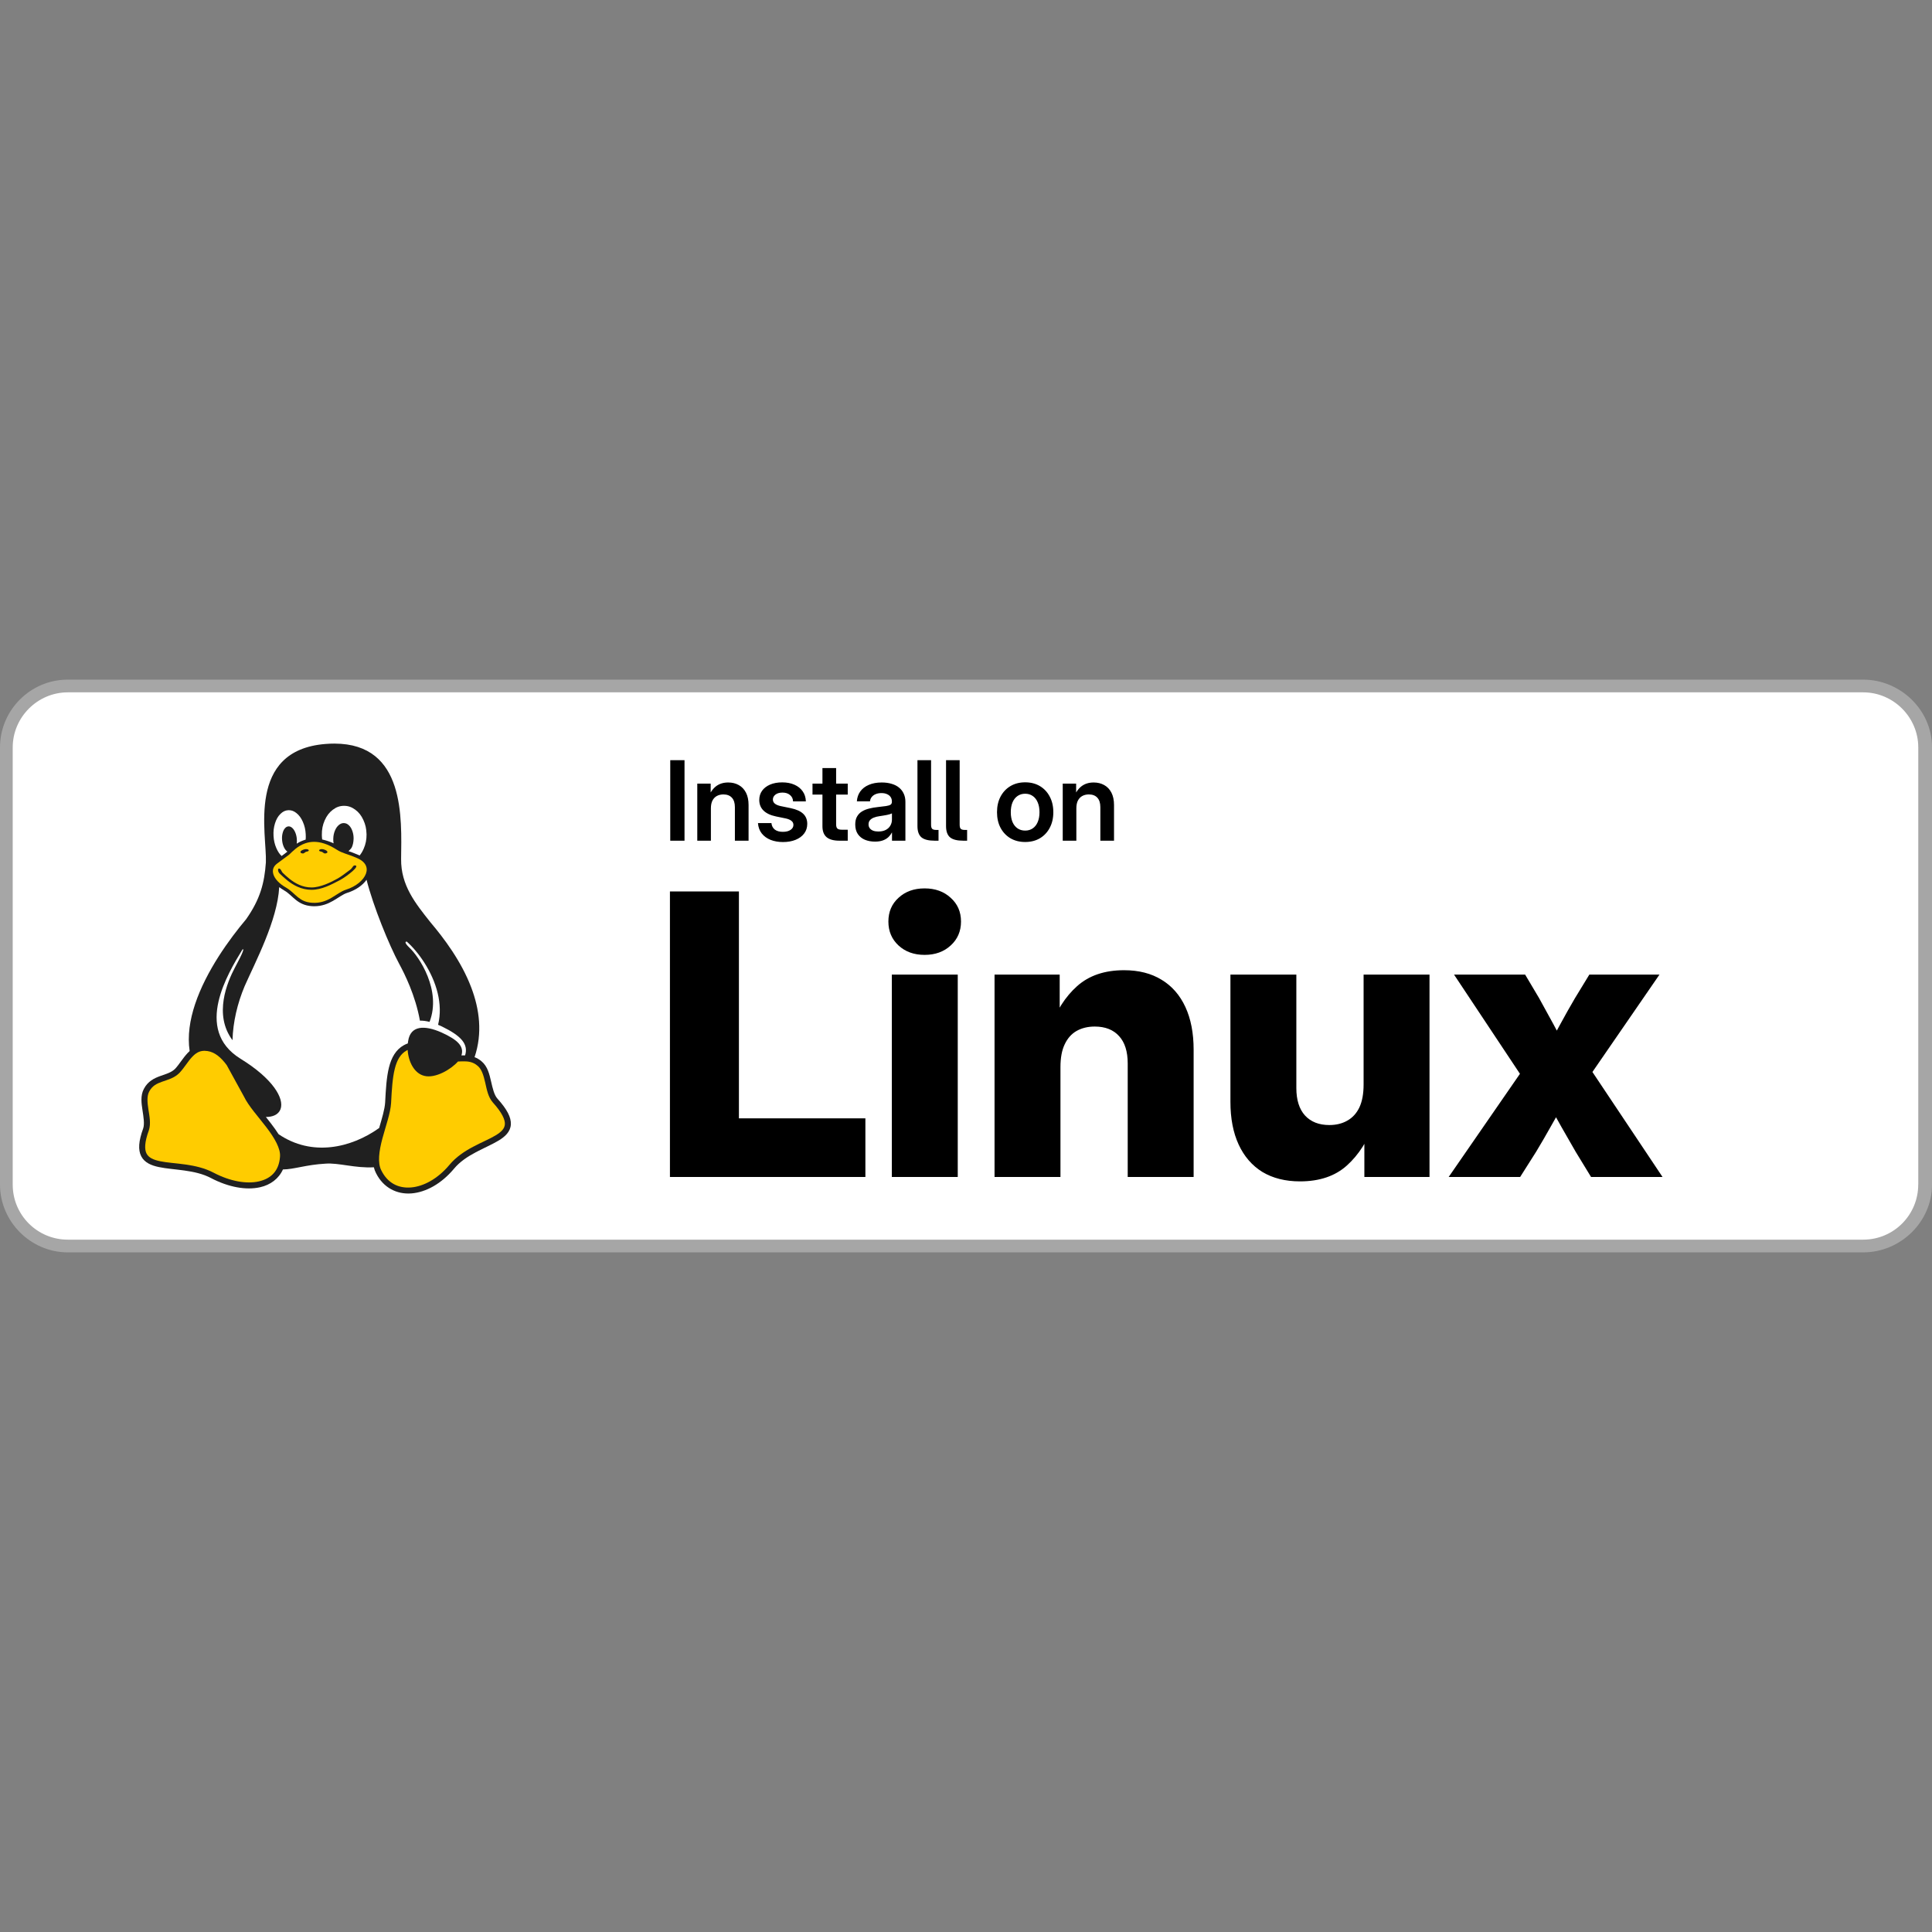 <?xml version="1.0" encoding="UTF-8" standalone="no"?>
<!-- Generator: Adobe Illustrator 24.3.0, SVG Export Plug-In . SVG Version: 6.00 Build 0)  -->

<svg
   version="1.1"
   id="Layer_1"
   x="0px"
   y="0px"
   viewBox="0 0 512 512"
   style="enable-background:new 0 0 512 512;"
   xml:space="preserve"
   sodipodi:docname="Install on Linux.svg"
   inkscape:version="1.4.2 (ebf0e940d0, 2025-05-08)"
   xmlns:inkscape="http://www.inkscape.org/namespaces/inkscape"
   xmlns:sodipodi="http://sodipodi.sourceforge.net/DTD/sodipodi-0.dtd"
   xmlns="http://www.w3.org/2000/svg"
   xmlns:svg="http://www.w3.org/2000/svg"><rect x="0" y="0" width="512" height="512" fill="#808080" stroke="none"/><defs
   id="defs1">

























</defs><sodipodi:namedview
   id="namedview1"
   pagecolor="#ffffff"
   bordercolor="#000000"
   borderopacity="0.25"
   inkscape:showpageshadow="2"
   inkscape:pageopacity="0.0"
   inkscape:pagecheckerboard="0"
   inkscape:deskcolor="#d1d1d1"
   inkscape:zoom="1.2567718"
   inkscape:cx="235.52406"
   inkscape:cy="73.999114"
   inkscape:window-width="1920"
   inkscape:window-height="1163"
   inkscape:window-x="0"
   inkscape:window-y="0"
   inkscape:window-maximized="1"
   inkscape:current-layer="Layer_1" />
<style
   type="text/css"
   id="style1">
	.st0{fill:#A6A6A6;}
	.st1{fill:#FFFFFF;}
</style>
<path
   id="XMLID_3_"
   class="st0"
   d="M 493.76,331.89 H 17.96 C 8.14,331.89 0,323.75 0,313.93 V 198.07 c 0,-9.82 8,-17.96 17.96,-17.96 h 475.81 c 9.82,0 18.24,8 18.24,17.96 v 115.87 c -0.01,9.81 -8.29,17.95 -18.25,17.95 z" /><path
   id="XMLID_4_"
   d="m 508.35,313.93 c 0,8 -6.45,14.59 -14.59,14.59 H 17.96 c -8,0 -14.59,-6.45 -14.59,-14.59 V 198.07 c 0,-8 6.59,-14.59 14.59,-14.59 h 475.81 c 8,0 14.59,6.59 14.59,14.59 v 115.86 z"
   style="fill:#ffffff;fill-opacity:1" /><path
   id="XMLID_9_"
   class="st1"
   d="m 203.4,299.63 h -8.56 l -4.77,-14.87 h -16.41 l -4.49,14.87 h -8.42 l 16.27,-50.5 h 10.1 z m -14.73,-21.05 -4.21,-13.19 c -0.42,-1.4 -1.26,-4.49 -2.52,-9.54 h -0.14 c -0.56,2.1 -1.26,5.33 -2.38,9.54 l -4.21,13.19 z" /><path
   id="XMLID_12_"
   class="st1"
   d="m 245.2,280.97 c 0,6.17 -1.68,11.08 -5.05,14.73 -2.95,3.23 -6.73,4.77 -11.22,4.77 -4.77,0 -8.28,-1.68 -10.38,-5.19 h -0.14 v 19.22 h -8.14 v -39.28 c 0,-3.93 -0.14,-7.86 -0.28,-11.92 h 7.15 l 0.42,5.75 h 0.14 c 2.67,-4.35 6.73,-6.45 12.34,-6.45 4.35,0 7.86,1.68 10.8,5.05 2.94,3.37 4.36,7.85 4.36,13.32 z m -8.14,0.28 c 0,-3.51 -0.84,-6.45 -2.38,-8.7 -1.68,-2.38 -4.07,-3.65 -7.01,-3.65 -1.96,0 -3.79,0.7 -5.47,1.96 -1.68,1.26 -2.67,3.09 -3.23,5.19 -0.28,0.98 -0.42,1.82 -0.42,2.52 v 6.03 c 0,2.67 0.84,4.91 2.38,6.73 1.68,1.82 3.79,2.67 6.31,2.67 3.09,0 5.47,-1.12 7.15,-3.51 1.69,-2.23 2.67,-5.31 2.67,-9.24 z" /><path
   id="XMLID_15_"
   class="st1"
   d="m 287.14,280.97 c 0,6.17 -1.68,11.08 -5.05,14.73 -2.95,3.23 -6.73,4.77 -11.22,4.77 -4.77,0 -8.28,-1.68 -10.38,-5.19 h -0.14 v 19.22 h -8.14 v -39.28 c 0,-3.93 -0.14,-7.86 -0.28,-11.92 h 7.15 l 0.42,5.75 h 0.14 c 2.67,-4.35 6.73,-6.45 12.34,-6.45 4.35,0 7.86,1.68 10.8,5.05 2.82,3.36 4.36,7.85 4.36,13.32 z m -8.28,0.28 c 0,-3.51 -0.84,-6.45 -2.38,-8.7 -1.68,-2.38 -4.07,-3.65 -7.01,-3.65 -1.96,0 -3.79,0.7 -5.47,1.96 -1.68,1.26 -2.67,3.09 -3.23,5.19 -0.28,0.98 -0.42,1.82 -0.42,2.52 v 6.03 c 0,2.67 0.84,4.91 2.38,6.73 1.68,1.82 3.79,2.67 6.31,2.67 3.09,0 5.47,-1.12 7.15,-3.51 1.83,-2.23 2.67,-5.31 2.67,-9.24 z" /><path
   id="XMLID_16_"
   class="st1"
   d="m 333.85,285.46 c 0,4.35 -1.54,7.86 -4.49,10.52 -3.23,2.95 -7.86,4.35 -13.75,4.35 -5.47,0 -9.82,-0.98 -13.05,-3.09 l 1.82,-6.73 c 3.51,2.1 7.43,3.23 11.64,3.23 3.09,0 5.47,-0.7 7.15,-2.1 1.68,-1.4 2.52,-3.23 2.52,-5.47 0,-2.1 -0.7,-3.79 -2.1,-5.19 -1.4,-1.4 -3.65,-2.67 -7.01,-3.93 -8.84,-3.23 -13.19,-8.14 -13.19,-14.45 0,-4.21 1.54,-7.57 4.63,-10.24 3.09,-2.67 7.15,-3.93 12.34,-3.93 4.63,0 8.42,0.84 11.5,2.38 l -1.96,6.59 c -2.81,-1.54 -6.03,-2.38 -9.68,-2.38 -2.81,0 -5.05,0.7 -6.59,2.1 -1.4,1.26 -1.96,2.81 -1.96,4.63 0,1.96 0.7,3.65 2.38,4.91 1.4,1.26 3.79,2.52 7.29,3.93 4.35,1.68 7.57,3.79 9.54,6.17 1.99,2.24 2.97,5.19 2.97,8.7 z" /><path
   id="XMLID_17_"
   class="st1"
   d="m 360.64,269.33 h -8.98 V 287 c 0,4.49 1.54,6.73 4.77,6.73 1.4,0 2.67,-0.14 3.65,-0.42 l 0.28,6.17 c -1.54,0.56 -3.65,0.84 -6.31,0.84 -3.23,0 -5.75,-0.98 -7.43,-2.95 -1.82,-1.96 -2.67,-5.19 -2.67,-9.82 v -18.38 h -5.33 v -6.03 h 5.33 v -6.73 l 8,-2.38 v 9.12 h 8.98 v 6.17 h -0.29 z" /><path
   id="XMLID_20_"
   class="st1"
   d="m 400.9,281.11 c 0,5.61 -1.54,10.24 -4.77,13.75 -3.37,3.65 -7.86,5.61 -13.33,5.61 -5.33,0 -9.54,-1.82 -12.76,-5.33 -3.23,-3.51 -4.77,-8 -4.77,-13.47 0,-5.61 1.68,-10.24 4.91,-13.89 3.23,-3.65 7.72,-5.33 13.19,-5.33 5.33,0 9.68,1.82 12.91,5.33 3.08,3.51 4.62,7.86 4.62,13.33 z m -8.41,0.28 c 0,-3.37 -0.7,-6.17 -2.1,-8.7 -1.68,-2.95 -4.07,-4.35 -7.29,-4.35 -3.23,0 -5.75,1.4 -7.43,4.35 -1.4,2.38 -2.1,5.33 -2.1,8.84 0,3.37 0.7,6.17 2.1,8.7 1.68,2.95 4.21,4.35 7.29,4.35 3.09,0 5.47,-1.54 7.29,-4.49 1.39,-2.39 2.24,-5.33 2.24,-8.7 z" /><path
   id="XMLID_21_"
   class="st1"
   d="m 427.13,270.31 c -0.84,-0.14 -1.68,-0.28 -2.52,-0.28 -2.81,0 -5.05,1.12 -6.59,3.23 -1.4,1.96 -1.96,4.35 -1.96,7.15 v 19.08 h -8.14 l 0.14,-24.97 c 0,-4.21 -0.14,-8 -0.28,-11.5 h 7.01 l 0.28,7.01 h 0.28 c 0.84,-2.38 2.24,-4.35 4.07,-5.75 1.82,-1.26 3.79,-1.96 5.89,-1.96 0.7,0 1.4,0 1.96,0.14 v 7.86 h -0.14 z" /><path
   id="XMLID_24_"
   class="st1"
   d="m 463.32,279.71 c 0,1.4 -0.14,2.67 -0.28,3.65 h -24.27 c 0.14,3.65 1.26,6.31 3.51,8.28 2.1,1.68 4.63,2.52 8,2.52 3.65,0 6.87,-0.56 9.82,-1.68 l 1.26,5.61 c -3.51,1.54 -7.57,2.24 -12.2,2.24 -5.61,0 -10.1,-1.68 -13.33,-4.91 -3.23,-3.37 -4.77,-7.72 -4.77,-13.33 0,-5.47 1.54,-10.1 4.49,-13.75 3.09,-3.93 7.43,-5.89 12.76,-5.89 5.19,0 9.26,1.96 11.92,5.89 1.97,2.95 3.09,6.88 3.09,11.37 z m -7.71,-2.11 c 0,-2.38 -0.42,-4.49 -1.54,-6.17 -1.4,-2.24 -3.51,-3.37 -6.45,-3.37 -2.67,0 -4.77,1.12 -6.45,3.23 -1.4,1.68 -2.1,3.79 -2.38,6.31 z" /><path
   id="XMLID_27_"
   class="st1"
   d="m 186,218.13 c 0,4.49 -1.4,7.86 -4.07,10.1 -2.52,2.1 -6.03,3.09 -10.52,3.09 -2.24,0 -4.21,-0.14 -5.75,-0.28 v -24.41 c 2.1,-0.28 4.35,-0.56 6.87,-0.56 4.35,0 7.57,0.98 9.82,2.81 2.39,2.23 3.65,5.32 3.65,9.25 z m -4.2,0.14 c 0,-2.95 -0.7,-5.05 -2.24,-6.59 -1.54,-1.54 -3.79,-2.38 -6.73,-2.38 -1.26,0 -2.38,0.14 -3.23,0.28 v 18.52 c 0.42,0.14 1.4,0.14 2.67,0.14 3.09,0 5.33,-0.84 7.01,-2.52 1.67,-1.84 2.52,-4.23 2.52,-7.45 z" /><path
   id="XMLID_30_"
   class="st1"
   d="m 208.31,222.05 c 0,2.81 -0.84,5.05 -2.38,6.73 -1.68,1.82 -3.79,2.67 -6.59,2.67 -2.67,0 -4.77,-0.84 -6.31,-2.67 -1.54,-1.68 -2.38,-3.93 -2.38,-6.59 0,-2.81 0.84,-5.05 2.38,-6.87 1.54,-1.82 3.79,-2.67 6.45,-2.67 2.67,0 4.77,0.84 6.31,2.67 1.68,1.82 2.52,4.07 2.52,6.73 z m -4.21,0.14 c 0,-1.68 -0.42,-3.09 -1.12,-4.21 -0.84,-1.4 -1.96,-2.1 -3.51,-2.1 -1.54,0 -2.81,0.7 -3.65,2.1 -0.7,1.12 -1.12,2.67 -1.12,4.35 0,1.68 0.42,3.09 1.12,4.21 0.84,1.4 2.1,2.1 3.65,2.1 1.54,0 2.67,-0.7 3.51,-2.24 0.84,-1.12 1.12,-2.66 1.12,-4.21 z" /><path
   id="XMLID_31_"
   class="st1"
   d="m 238.04,213.22 -5.61,17.81 h -3.65 l -2.38,-7.72 c -0.56,-1.96 -1.12,-3.93 -1.4,-5.75 h -0.14 c -0.28,1.96 -0.84,3.93 -1.4,5.75 l -2.52,7.72 h -3.65 l -5.33,-17.81 h 4.07 l 1.96,8.56 c 0.42,1.96 0.84,3.93 1.26,5.75 h 0.14 c 0.28,-1.54 0.84,-3.37 1.54,-5.75 l 2.52,-8.56 h 3.23 l 2.38,8.42 c 0.56,2.1 1.12,3.93 1.4,5.89 h 0.14 c 0.28,-1.82 0.7,-3.79 1.26,-5.89 l 2.1,-8.42 z" /><path
   id="XMLID_32_"
   class="st1"
   d="m 258.67,231.03 h -3.93 v -10.24 c 0,-3.09 -1.26,-4.77 -3.65,-4.77 -1.12,0 -2.1,0.42 -2.81,1.26 -0.71,0.84 -1.12,1.82 -1.12,3.09 v 10.66 h -3.93 v -12.76 c 0,-1.54 0,-3.23 -0.14,-5.05 h 3.51 l 0.14,2.81 h 0.14 c 0.42,-0.84 1.12,-1.54 2.1,-2.1 1.12,-0.7 2.24,-0.98 3.65,-0.98 1.68,0 3.09,0.56 4.21,1.68 1.4,1.26 2.1,3.37 2.1,5.89 v 10.52 h -0.27 z" /><rect
   id="XMLID_33_"
   x="265.68"
   y="205.08"
   class="st1"
   width="3.93"
   height="26.09" /><path
   id="XMLID_36_"
   class="st1"
   d="m 293.03,222.05 c 0,2.81 -0.84,5.05 -2.38,6.73 -1.68,1.82 -3.79,2.67 -6.59,2.67 -2.67,0 -4.77,-0.84 -6.31,-2.67 -1.54,-1.68 -2.38,-3.93 -2.38,-6.59 0,-2.81 0.84,-5.05 2.38,-6.87 1.54,-1.82 3.79,-2.67 6.45,-2.67 2.66,0 4.77,0.84 6.31,2.67 1.68,1.82 2.52,4.07 2.52,6.73 z m -4.21,0.14 c 0,-1.68 -0.42,-3.09 -1.12,-4.21 -0.84,-1.4 -1.96,-2.1 -3.51,-2.1 -1.54,0 -2.81,0.7 -3.65,2.1 -0.7,1.12 -1.12,2.67 -1.12,4.35 0,1.68 0.42,3.09 1.12,4.21 0.84,1.4 2.1,2.1 3.65,2.1 1.54,0 2.67,-0.7 3.51,-2.24 0.84,-1.12 1.12,-2.66 1.12,-4.21 z" /><path
   id="XMLID_39_"
   class="st1"
   d="m 312.25,231.03 h -3.51 l -0.28,-2.1 h -0.14 c -1.26,1.68 -2.95,2.52 -5.19,2.52 -1.68,0 -3.09,-0.56 -4.07,-1.68 -0.98,-0.98 -1.4,-2.24 -1.4,-3.65 0,-2.24 0.84,-3.79 2.81,-5.05 1.82,-1.12 4.35,-1.68 7.72,-1.68 v -0.28 c 0,-2.38 -1.26,-3.51 -3.65,-3.51 -1.82,0 -3.37,0.42 -4.63,1.26 l -0.84,-2.67 c 1.68,-0.98 3.65,-1.54 6.17,-1.54 4.63,0 7.01,2.52 7.01,7.43 v 6.59 c -0.28,1.98 -0.14,3.38 0,4.36 z M 308.18,225 v -2.81 c -4.35,-0.14 -6.59,1.12 -6.59,3.65 0,0.98 0.28,1.68 0.7,2.1 0.56,0.42 1.12,0.7 1.96,0.7 0.84,0 1.68,-0.28 2.38,-0.84 0.7,-0.56 1.26,-1.26 1.4,-2.1 z" /><path
   id="XMLID_42_"
   class="st1"
   d="m 334.83,231.03 h -3.51 l -0.14,-2.81 h -0.14 c -1.12,2.24 -3.09,3.23 -5.75,3.23 -2.1,0 -3.93,-0.84 -5.33,-2.52 -1.4,-1.68 -2.1,-3.93 -2.1,-6.59 0,-2.95 0.7,-5.19 2.38,-7.01 1.54,-1.68 3.37,-2.52 5.47,-2.52 2.38,0 4.07,0.84 5.05,2.38 h 0.14 v -10.24 h 3.93 v 21.32 c -0.14,1.82 -0.14,3.36 0,4.76 z m -4.06,-7.43 v -2.95 c 0,-0.56 0,-0.98 -0.14,-1.26 -0.28,-0.98 -0.7,-1.82 -1.4,-2.38 -0.7,-0.7 -1.68,-0.98 -2.67,-0.98 -1.54,0 -2.67,0.56 -3.51,1.82 -0.84,1.12 -1.26,2.67 -1.26,4.49 0,1.82 0.42,3.23 1.26,4.35 0.84,1.12 1.96,1.82 3.51,1.82 1.26,0 2.38,-0.42 3.09,-1.4 0.7,-1.13 1.12,-2.25 1.12,-3.51 z" /><path
   id="XMLID_45_"
   class="st1"
   d="m 368.78,222.05 c 0,2.81 -0.84,5.05 -2.38,6.73 -1.68,1.82 -3.79,2.67 -6.59,2.67 -2.67,0 -4.77,-0.84 -6.31,-2.67 -1.54,-1.68 -2.38,-3.93 -2.38,-6.59 0,-2.81 0.84,-5.05 2.38,-6.87 1.54,-1.82 3.79,-2.67 6.45,-2.67 2.67,0 4.77,0.84 6.31,2.67 1.82,1.82 2.52,4.07 2.52,6.73 z m -4.07,0.14 c 0,-1.68 -0.42,-3.09 -1.12,-4.21 -0.84,-1.4 -1.96,-2.1 -3.51,-2.1 -1.54,0 -2.81,0.7 -3.65,2.1 -0.7,1.12 -1.12,2.67 -1.12,4.35 0,1.68 0.42,3.09 1.12,4.21 0.84,1.4 2.1,2.1 3.65,2.1 1.54,0 2.67,-0.7 3.51,-2.24 0.7,-1.12 1.12,-2.66 1.12,-4.21 z" /><path
   id="XMLID_46_"
   class="st1"
   d="m 390.24,231.03 h -3.93 v -10.24 c 0,-3.09 -1.26,-4.77 -3.65,-4.77 -1.12,0 -2.1,0.42 -2.81,1.26 -0.7,0.84 -1.12,1.82 -1.12,3.09 v 10.66 h -3.93 v -12.76 c 0,-1.54 0,-3.23 -0.14,-5.05 h 3.51 l 0.14,2.81 h 0.14 c 0.42,-0.84 1.12,-1.54 2.1,-2.1 1.12,-0.7 2.24,-0.98 3.65,-0.98 1.68,0 3.09,0.56 4.21,1.68 1.4,1.26 2.1,3.37 2.1,5.89 v 10.52 h -0.27 z" /><path
   id="XMLID_47_"
   class="st1"
   d="m 416.89,216.16 h -4.35 v 8.7 c 0,2.24 0.84,3.37 2.38,3.37 0.7,0 1.26,0 1.82,-0.14 l 0.14,2.95 c -0.84,0.28 -1.82,0.42 -3.09,0.42 -1.54,0 -2.81,-0.42 -3.65,-1.4 -0.84,-0.98 -1.26,-2.52 -1.26,-4.77 v -8.98 h -2.81 v -2.95 h 2.67 v -3.23 l 3.93,-1.12 v 4.49 h 4.35 z" /><path
   id="XMLID_48_"
   class="st1"
   d="m 437.94,231.03 h -3.93 v -10.1 c 0,-3.23 -1.26,-4.77 -3.65,-4.77 -1.82,0 -3.09,0.98 -3.79,2.81 -0.14,0.42 -0.14,0.84 -0.14,1.4 v 10.8 h -3.93 v -26.09 h 3.93 v 10.8 h 0.14 c 1.26,-1.96 3.09,-2.95 5.33,-2.95 1.68,0 2.95,0.56 4.07,1.68 1.4,1.4 1.96,3.37 1.96,6.03 z" /><path
   id="XMLID_51_"
   class="st1"
   d="m 459.68,221.35 c 0,0.7 0,1.26 -0.14,1.82 h -11.92 c 0,1.82 0.56,3.09 1.68,4.07 0.98,0.84 2.24,1.26 3.93,1.26 1.82,0 3.37,-0.28 4.77,-0.84 l 0.56,2.81 c -1.68,0.7 -3.65,1.12 -6.03,1.12 -2.81,0 -4.91,-0.84 -6.59,-2.38 -1.54,-1.68 -2.38,-3.79 -2.38,-6.59 0,-2.67 0.7,-4.91 2.24,-6.73 1.54,-1.96 3.65,-2.81 6.31,-2.81 2.52,0 4.49,0.98 5.89,2.81 1.12,1.25 1.68,3.22 1.68,5.46 z m -3.79,-1.12 c 0,-1.12 -0.28,-2.24 -0.7,-3.09 -0.7,-1.12 -1.68,-1.68 -3.23,-1.68 -1.26,0 -2.38,0.56 -3.23,1.68 -0.7,0.84 -0.98,1.82 -1.12,3.09 z" />
<g
   id="g1"
   transform="matrix(0.139,0,0,0.139,6.306,168.56)"><path
     d="m 902.877,881.789 c -0.01,-0.01 -0.021,-0.021 -0.021,-0.03 -6.069,-6.85 -8.96,-19.55 -12.069,-33.08 -3.101,-13.52 -6.57,-28.1 -17.67,-37.55 -0.021,-0.021 -0.051,-0.04 -0.07,-0.061 -2.2,-1.92 -4.46,-3.539 -6.73,-4.89 -2.279,-1.35 -4.59,-2.45 -6.899,-3.32 15.43,-45.76 9.38,-91.329 -6.2,-132.5 -19.11,-50.54 -52.48,-94.569 -77.97,-124.689 -28.53,-35.99 -56.431,-70.15 -55.88,-120.61 0.849,-77.01 8.469,-219.82 -127.051,-220.01 -5.51,-0.01 -11.26,0.22 -17.25,0.7 -151.44,12.19 -111.27,172.19 -113.52,225.76 -2.77,39.18 -10.71,70.06 -37.66,108.36 -31.65,37.64 -76.23,98.57 -97.34,162 -9.96,29.93 -14.7,60.439 -10.33,89.319 -1.37,1.23 -2.67,2.521 -3.92,3.841 -9.29,9.93 -16.16,21.949 -23.81,30.039 -7.15,7.141 -17.33,9.851 -28.53,13.86 -11.2,4.021 -23.49,9.94 -30.95,24.26 0,0 0,0.011 -0.01,0.011 -0.01,0.02 -0.02,0.05 -0.04,0.069 -3.51,6.55 -4.65,13.62 -4.65,20.79 0,6.63 0.98,13.351 1.97,19.82 2.06,13.46 4.15,26.189 1.38,34.81 -8.86,24.23 -10,40.98 -3.76,53.141 6.26,12.18 19.11,17.55 33.64,20.59 29.06,6.06 68.41,4.56 99.42,21 l 2.67,-5.03 -2.64,5.04 c 33.2,17.36 66.86,23.521 93.71,17.39 19.48,-4.439 35.28,-16.039 43.4,-33.88 21,-0.1 44.05,-9 80.97,-11.029 25.05,-2.021 56.34,8.899 92.33,6.899 0.94,3.9 2.301,7.66 4.16,11.23 0.021,0.029 0.04,0.069 0.061,0.1 13.949,27.9 39.869,40.66 67.5,38.48 27.659,-2.181 57.069,-18.49 80.85,-46.78 l -4.36,-3.66 4.391,3.62 c 22.66,-27.48 60.27,-38.87 85.22,-53.91 12.47,-7.52 22.58,-16.939 23.37,-30.62 0.778,-13.67 -7.252,-28.99 -25.712,-49.48 z"
     id="path3"
     style="fill:#202020;fill-opacity:1"
     fill="#000000" /><path
     fill="#D6A312"
     d="m 917.207,930.619 c -0.48,8.439 -6.59,14.71 -17.88,21.51 -22.561,13.61 -62.551,25.45 -88.08,56.38 -22.181,26.39 -49.221,40.88 -73.03,42.76 -23.809,1.88 -44.35,-8 -56.47,-32.31 l -0.021,-0.05 -0.029,-0.061 c -7.521,-14.3 -4.391,-36.85 1.939,-60.649 6.33,-23.79 15.43,-48.23 16.65,-68.08 v -0.061 c 1.279,-25.439 2.71,-47.66 6.979,-64.81 4.28,-17.15 11.01,-28.75 22.931,-35.28 0.56,-0.3 1.109,-0.59 1.659,-0.86 1.351,22.03 12.261,44.511 31.54,49.37 21.101,5.561 51.511,-12.54 64.351,-27.31 2.569,-0.101 5.069,-0.23 7.5,-0.29 11.27,-0.271 20.71,0.38 30.37,8.82 l 0.029,0.029 0.03,0.021 c 7.42,6.29 10.95,18.17 14.01,31.47 3.061,13.311 5.5,27.8 14.681,38.13 l 0.01,0.01 0.01,0.021 c 17.641,19.57 23.311,32.79 22.821,41.24 z"
     id="path5"
     style="fill:#ffcc00;fill-opacity:1" /><path
     d="m 488.457,992.999 -0.01,0.06 v 0.07 c -2.04,26.74 -17.12,41.3 -40.28,46.59 -23.14,5.29 -54.53,0.021 -85.87,-16.37 -0.01,0 -0.02,-0.01 -0.03,-0.01 -34.68,-18.37 -75.93,-16.54 -102.4,-22.07 -13.23,-2.76 -21.87,-6.92 -25.83,-14.64 -3.96,-7.73 -4.05,-21.2 4.37,-44.17 l 0.04,-0.101 0.03,-0.1 c 4.17,-12.85 1.08,-26.91 -0.94,-40.11 -2.02,-13.189 -3.01,-25.199 1.5,-33.56 l 0.04,-0.08 c 5.77,-11.12 14.23,-15.1 24.73,-18.86 10.51,-3.77 22.96,-6.729 32.79,-16.59 l 0.06,-0.05 0.05,-0.05 c 9.09,-9.59 15.92,-21.62 23.91,-30.15 6.74,-7.2 13.49,-11.97 23.66,-12.04 0.12,0.011 0.23,0.011 0.35,0 1.78,0.011 3.67,0.16 5.67,0.471 13.5,2.04 25.27,11.479 36.61,26.859 l 32.74,59.67 0.01,0.03 0.02,0.02 c 8.71,18.19 27.11,38.2 42.7,58.61 15.59,20.401 27.65,40.891 26.08,56.571 z"
     id="path7"
     style="fill:#ffcc00;fill-opacity:1"
     fill="#D6A312" /><path
     d="m 651.737,436.739 c -2.63,-5.15 -8,-10.05 -17.14,-13.8 l -0.02,-0.01 -0.03,-0.01 c -19.01,-8.14 -27.26,-8.72 -37.87,-15.62 -17.27,-11.1 -31.54,-14.99 -43.4,-14.94 -6.21,0.02 -11.76,1.12 -16.73,2.84 -14.45,4.97 -24.04,15.34 -30.05,21.03 l -0.01,0.01 c 0,0.01 -0.01,0.01 -0.01,0.02 -1.18,1.12 -2.7,2.14 -6.38,4.84 -3.71,2.71 -9.27,6.79 -17.27,12.79 -7.11,5.33 -9.42,12.27 -6.96,20.4 2.45,8.13 10.29,17.51 24.63,25.62 l 0.02,0.02 0.03,0.01 c 8.9,5.23 14.98,12.28 21.96,17.89 3.49,2.8 7.16,5.3 11.58,7.19 4.42,1.89 9.58,3.17 16.04,3.55 15.16,0.88 26.32,-3.67 36.17,-9.31 9.87,-5.63 18.229,-12.52 27.82,-15.63 l 0.02,-0.01 0.021,-0.01 c 19.659,-6.14 33.68,-18.51 38.069,-30.26 2.2,-5.88 2.13,-11.46 -0.49,-16.61 z"
     id="path9"
     style="fill:#ffcd00;fill-opacity:1"
     fill="#D6A312" /><path
     d="m 601.857,465.759 c -15.641,8.153 -33.91,18.04 -53.35,18.04 -19.43,0 -34.78,-8.98 -45.82,-17.73 -5.52,-4.37 -10,-8.72 -13.38,-11.88 -5.864,-4.629 -5.162,-11.122 -2.752,-10.93 4.039,0.504 4.649,5.822 7.192,8.2 3.44,3.22 7.75,7.39 12.97,11.53 10.44,8.27 24.36,16.32 41.79,16.32 17.4,0 37.712,-10.215 50.11,-17.17 7.024,-3.94 15.962,-11.003 23.257,-16.357 5.581,-4.096 5.377,-9.029 9.985,-8.492 4.608,0.537 1.199,5.46 -5.254,11.092 -6.453,5.632 -16.548,13.104 -24.748,17.378 z"
     id="path11"
     inkscape:connector-curvature="0"
     style="fill:#202020;fill-opacity:1"
     sodipodi:nodetypes="sscccccssszzs" /><path
     d="m 841.357,799.519 c -2.17,-0.08 -4.31,-0.069 -6.39,-0.02 -0.19,0.01 -0.38,0.01 -0.58,0.01 5.37,-16.96 -6.51,-29.47 -38.17,-43.79 -32.83,-14.439 -58.99,-13.01 -63.41,16.29 -0.28,1.53 -0.51,3.1 -0.68,4.68 -2.46,0.86 -4.92,1.94 -7.4,3.29 -15.41,8.44 -23.83,23.74 -28.51,42.521 -4.67,18.76 -6.02,41.43 -7.3,66.92 0,0.01 0,0.01 0,0.02 -0.79,12.811 -6.07,30.15 -11.41,48.511 -53.78,38.369 -128.42,54.989 -191.8,11.729 -4.29,-6.79 -9.22,-13.52 -14.29,-20.16 -3.24,-4.239 -6.57,-8.45 -9.87,-12.609 6.5,0.01 12.03,-1.061 16.5,-3.08 5.56,-2.53 9.46,-6.57 11.4,-11.771 3.86,-10.39 -0.02,-25.05 -12.39,-41.8 -12.37,-16.74 -33.32,-35.63 -64.1,-54.51 0,0 0,0 0,-0.01 -22.62,-14.07 -35.26,-31.311 -41.18,-50.03 -5.93,-18.73 -5.1,-38.98 -0.53,-58.97 8.76,-38.37 31.26,-75.69 45.62,-99.11 3.86,-2.84 1.38,5.28 -14.54,34.84 -14.26,27.021 -40.93,89.38 -4.42,138.061 0.98,-34.641 9.25,-69.971 23.14,-103.021 20.23,-45.85 62.54,-125.38 65.9,-188.76 1.74,1.26 7.69,5.28 10.34,6.79 0.01,0.01 0.01,0.01 0.02,0.01 7.76,4.57 13.59,11.25 21.14,17.32 7.57,6.08 17.02,11.33 31.3,12.16 1.37,0.08 2.71,0.12 4.02,0.12 14.72,0 26.2,-4.8 35.76,-10.27 10.391,-5.94 18.69,-12.52 26.561,-15.08 0.01,-0.01 0.02,-0.01 0.03,-0.01 16.63,-5.2 29.84,-14.4 37.359,-25.12 12.92,50.92 42.96,124.47 62.271,160.36 10.27,19.04 30.689,59.5 39.51,108.25 5.59,-0.171 11.75,0.64 18.34,2.329 23.07,-59.81 -19.56,-124.22 -39.06,-142.16 -7.87,-7.64 -8.25,-11.06 -4.34,-10.9 21.14,18.71 48.909,56.32 59.01,98.78 4.609,19.359 5.59,39.72 0.649,59.81 2.41,1 4.87,2.09 7.36,3.271 37.03,18.029 50.72,33.709 44.14,55.109 z"
     id="path13"
     fill="#ffffff" /><path
     d="m 653.477,378.079 c 0.08,10.09 -1.66,18.68 -5.49,27.45 -2.18,5 -4.689,9.2 -7.699,12.84 -1.021,-0.49 -2.08,-0.96 -3.181,-1.41 -3.81,-1.63 -7.18,-2.97 -10.199,-4.11 -3.021,-1.14 -5.378,-1.919 -7.809,-2.759 1.761,-2.13 5.23,-4.64 6.521,-7.79 1.96,-4.75 2.92,-9.39 3.1,-14.92 0,-0.22 0.07,-0.41 0.07,-0.67 0.11,-5.3 -0.59,-9.83 -2.14,-14.47 -1.62,-4.87 -3.681,-8.37 -6.66,-11.28 -2.99,-2.91 -5.97,-4.23 -9.55,-4.35 -0.17,-0.01 -0.33,-0.01 -0.5,-0.01 -3.36,0.01 -6.28,1.17 -9.301,3.69 -3.17,2.65 -5.52,6.04 -7.479,10.76 -1.95,4.72 -2.91,9.4 -3.101,14.96 -0.029,0.22 -0.029,0.41 -0.029,0.63 -0.07,3.06 0.13,5.86 0.6,8.58 -6.88,-3.43 -15.682,-5.931 -21.762,-7.381 -0.35,-2.63 -0.55,-5.34 -0.61,-8.18 v -0.77 c -0.11,-10.06 1.54,-18.69 5.41,-27.45 3.87,-8.77 8.66,-15.07 15.399,-20.2 6.75,-5.12 13.381,-7.47 21.23,-7.55 h 0.37 c 7.68,0 14.25,2.26 21,7.15 6.85,4.98 11.79,11.2 15.77,19.9 3.9,8.48 5.78,16.77 5.971,26.6 -0.001,0.26 -0.001,0.48 0.069,0.74 z"
     id="path15"
     inkscape:connector-curvature="0"
     style="fill:#ffffff"
     sodipodi:nodetypes="ccccccccccccccccccccccccscccc" /><path
     d="m 537.397,388.129 c -1.01,0.29 -1.99,0.6 -2.96,0.93 -5.5,1.9 -9.867,3.997 -14.087,6.787 0.41,-2.92 0.47,-5.88 0.15,-9.19 -0.03,-0.18 -0.03,-0.33 -0.03,-0.51 -0.44,-4.39 -1.37,-8.07 -2.92,-11.79 -1.65,-3.87 -3.5,-6.6 -5.93,-8.7 -2.2,-1.9 -4.28,-2.78 -6.58,-2.76 -0.23,0 -0.47,0.01 -0.71,0.03 -2.58,0.22 -4.72,1.48 -6.75,3.95 -2.02,2.46 -3.35,5.52 -4.31,9.58 -0.96,4.05 -1.21,8.03 -0.81,12.6 0,0.18 0.04,0.33 0.04,0.51 0.44,4.43 1.33,8.11 2.91,11.83 1.62,3.83 3.5,6.56 5.93,8.66 0.41,0.35 0.81,0.67 1.21,0.95 -2.52,1.95 -4.213,3.333 -6.293,4.853 -1.33,0.97 -2.91,2.13 -4.75,3.49 -4.01,-3.76 -7.14,-8.48 -9.88,-14.71 -3.24,-7.36 -4.97,-14.73 -5.49,-23.43 v -0.07 c -0.48,-8.7 0.37,-16.18 2.76,-23.92 2.4,-7.74 5.6,-13.34 10.25,-17.94 4.64,-4.61 9.32,-6.93 14.96,-7.22 0.44,-0.02 0.87,-0.03 1.3,-0.03 5.11,0.01 9.67,1.71 14.39,5.48 5.12,4.09 8.99,9.32 12.23,16.69 3.25,7.37 4.98,14.74 5.46,23.44 v 0.07 c 0.23,3.65 0.2,7.09 -0.09,10.42 z"
     id="path17"
     inkscape:connector-curvature="0"
     style="fill:#ffffff"
     sodipodi:nodetypes="cccccccccccccccccccccccccccccc" /><path
     sodipodi:nodetypes="aaaaaaa"
     inkscape:connector-curvature="0"
     id="path28396-7"
     d="m 563.054,408.939 c 0.647,2.076 3.993,1.732 5.926,2.728 1.696,0.874 3.061,2.789 4.968,2.844 1.82,0.053 4.654,-0.63 4.89,-2.436 0.313,-2.386 -3.171,-3.902 -5.413,-4.776 -2.885,-1.125 -6.581,-1.695 -9.287,-0.191 -0.62,0.345 -1.297,1.153 -1.086,1.831 z"
     style="opacity:1;fill:#202020;fill-opacity:1;stroke:none" /><path
     style="opacity:1;fill:#202020;fill-opacity:1;stroke:none"
     d="m 543.289,408.939 c -0.647,2.076 -3.993,1.732 -5.926,2.728 -1.696,0.874 -3.061,2.789 -4.968,2.844 -1.82,0.053 -4.654,-0.63 -4.89,-2.436 -0.313,-2.386 3.171,-3.902 5.413,-4.776 2.885,-1.125 6.581,-1.695 9.287,-0.191 0.62,0.345 1.297,1.153 1.086,1.831 z"
     id="path5461"
     inkscape:connector-curvature="0"
     sodipodi:nodetypes="aaaaaaa" /></g><path
   style="font-size:104px;font-family:'Adwaita Sans';-inkscape-font-specification:'Adwaita Sans, @opsz=32,wght=800';font-variation-settings:'opsz' 32, 'wght' 800"
   d="m 177.54,311.909 v -75.664 h 18.281 v 60.125 h 33.516 v 15.539 z m 58.805,0 v -53.625 h 17.469 v 53.625 z m 8.684,-58.855 q -4.215,0 -6.906,-2.488 -2.691,-2.488 -2.691,-6.348 0,-3.859 2.691,-6.297 2.691,-2.488 6.906,-2.488 4.215,0 6.906,2.488 2.742,2.438 2.742,6.297 0,3.859 -2.742,6.348 -2.691,2.488 -6.906,2.488 z m 36.004,29.707 v 29.148 h -17.469 v -53.625 h 17.266 v 14.371 h -2.59 q 2.488,-7.109 7.211,-11.324 4.723,-4.215 12.441,-4.215 5.84,0 9.953,2.539 4.113,2.488 6.297,7.211 2.184,4.723 2.184,11.324 v 33.719 h -17.469 v -30.062 q 0,-4.773 -2.285,-7.262 -2.285,-2.539 -6.449,-2.539 -2.742,0 -4.824,1.168 -2.031,1.168 -3.148,3.555 -1.117,2.336 -1.117,5.992 z m 63.477,30.316 q -5.789,0 -9.953,-2.488 -4.113,-2.539 -6.297,-7.262 -2.184,-4.723 -2.184,-11.324 v -33.719 h 17.469 v 30.062 q 0,4.723 2.285,7.262 2.336,2.539 6.449,2.539 2.742,0 4.773,-1.168 2.082,-1.168 3.199,-3.504 1.117,-2.387 1.117,-6.043 v -29.148 h 17.469 v 53.625 h -17.266 v -14.371 h 2.59 q -2.488,7.059 -7.211,11.324 -4.672,4.215 -12.441,4.215 z m 39.406,-1.168 21.328,-30.875 -0.406,6.602 -19.5,-29.352 h 18.84 l 3.707,6.246 q 1.98,3.555 3.707,6.754 1.727,3.199 3.453,6.449 h -4.977 q 1.777,-3.25 3.504,-6.449 1.727,-3.199 3.809,-6.754 l 3.809,-6.246 h 18.586 l -20.211,29.352 0.406,-6.602 20.617,30.875 h -18.941 l -4.062,-6.652 q -1.98,-3.453 -3.758,-6.551 -1.727,-3.098 -3.453,-6.195 h 4.062 q -1.828,3.098 -3.555,6.195 -1.727,3.098 -3.809,6.551 l -4.215,6.652 z"
   id="text1"
   aria-label="Linux" /><path
   style="font-size:29.333px;font-family:'Adwaita Sans';-inkscape-font-specification:'Adwaita Sans, @opsz=32,wght=600';font-variation-settings:'opsz' 32, 'wght' 600"
   d="m 181.405,201.452 v 21.341 h -3.781 v -21.341 z m 6.99,12.79 v 8.551 h -3.609 v -15.125 h 3.552 v 3.853 h -0.702 q 0.73,-2.034 2.048,-3.094 1.332,-1.06 3.294,-1.06 1.59,0 2.807,0.688 1.217,0.673 1.905,2.005 0.688,1.332 0.688,3.28 v 9.453 h -3.624 v -8.88 q 0,-1.661 -0.802,-2.521 -0.788,-0.859 -2.249,-0.859 -0.945,0 -1.69,0.387 -0.745,0.387 -1.189,1.203 -0.43,0.816 -0.43,2.12 z m 19.121,8.909 q -1.833,0 -3.294,-0.573 -1.461,-0.587 -2.349,-1.704 -0.888,-1.131 -1.003,-2.75 h 3.566 q 0.115,1.103 0.888,1.719 0.788,0.602 2.134,0.602 1.303,0 2.048,-0.516 0.759,-0.516 0.759,-1.318 0,-0.688 -0.559,-1.103 -0.544,-0.415 -1.504,-0.616 l -2.578,-0.53 q -2.177,-0.458 -3.294,-1.561 -1.117,-1.103 -1.117,-2.807 0,-1.389 0.745,-2.435 0.759,-1.046 2.12,-1.633 1.375,-0.587 3.223,-0.587 1.833,0 3.223,0.616 1.404,0.616 2.191,1.747 0.802,1.117 0.845,2.678 h -3.395 q -0.014,-1.017 -0.788,-1.676 -0.759,-0.659 -1.991,-0.659 -1.189,0 -1.876,0.53 -0.688,0.53 -0.688,1.303 0,0.673 0.53,1.103 0.53,0.415 1.475,0.63 l 2.721,0.559 q 2.249,0.473 3.309,1.49 1.074,1.017 1.074,2.678 0,1.475 -0.831,2.564 -0.816,1.074 -2.263,1.661 -1.447,0.587 -3.323,0.587 z m 17.145,-15.483 v 2.908 h -9.339 v -2.908 z m -6.703,-4.125 h 3.624 v 14.91 q 0,0.802 0.329,1.117 0.329,0.315 1.203,0.315 0.358,0 0.816,0 0.458,0 0.73,0 v 2.908 q -0.372,0 -0.988,0 -0.602,0 -1.189,0 -2.32,0 -3.423,-0.931 -1.103,-0.945 -1.103,-2.879 z m 13.919,19.493 q -1.504,0 -2.693,-0.501 -1.174,-0.501 -1.862,-1.518 -0.673,-1.017 -0.673,-2.521 0,-1.289 0.487,-2.12 0.487,-0.845 1.318,-1.346 0.831,-0.501 1.905,-0.759 1.074,-0.272 2.234,-0.387 1.404,-0.158 2.22,-0.272 0.831,-0.129 1.189,-0.358 0.358,-0.243 0.358,-0.759 v -0.115 q 0,-0.659 -0.329,-1.146 -0.329,-0.501 -0.96,-0.773 -0.616,-0.286 -1.475,-0.286 -0.874,0 -1.547,0.286 -0.659,0.272 -1.046,0.773 -0.387,0.487 -0.444,1.132 h -3.48 q 0.1,-1.504 0.902,-2.621 0.816,-1.132 2.263,-1.747 1.447,-0.63 3.423,-0.63 1.475,0 2.635,0.358 1.174,0.344 1.977,1.017 0.816,0.673 1.232,1.618 0.43,0.945 0.43,2.12 v 10.312 h -3.552 v -2.134 h -0.057 q -0.358,0.673 -0.931,1.217 -0.573,0.53 -1.432,0.845 -0.859,0.315 -2.091,0.315 z m 0.888,-2.678 q 1.189,0 1.991,-0.43 0.802,-0.43 1.203,-1.146 0.415,-0.716 0.415,-1.59 v -1.633 q -0.172,0.1 -0.501,0.201 -0.329,0.1 -0.788,0.201 -0.444,0.086 -0.974,0.172 -0.516,0.086 -1.074,0.172 -0.773,0.1 -1.432,0.358 -0.645,0.243 -1.046,0.688 -0.387,0.43 -0.387,1.117 0,0.587 0.315,1.017 0.329,0.43 0.902,0.659 0.587,0.215 1.375,0.215 z m 14.91,2.435 q -2.421,0 -3.48,-0.888 -1.06,-0.902 -1.06,-2.979 v -17.474 h 3.609 v 17.116 q 0,0.788 0.301,1.089 0.301,0.286 1.074,0.286 0.129,0 0.301,0 0.186,0 0.301,0 v 2.85 q -0.258,0 -0.53,0 -0.258,0 -0.516,0 z m 7.577,0 q -2.421,0 -3.48,-0.888 -1.06,-0.902 -1.06,-2.979 v -17.474 h 3.609 v 17.116 q 0,0.788 0.301,1.089 0.301,0.286 1.074,0.286 0.129,0 0.301,0 0.186,0 0.301,0 v 2.85 q -0.258,0 -0.53,0 -0.258,0 -0.516,0 z m 16.428,0.344 q -2.22,0 -3.91,-0.988 -1.676,-1.003 -2.621,-2.779 -0.931,-1.776 -0.931,-4.125 0,-2.349 0.931,-4.125 0.945,-1.79 2.621,-2.793 1.69,-1.003 3.91,-1.003 2.234,0 3.91,1.003 1.676,1.003 2.607,2.793 0.945,1.776 0.945,4.125 0,2.349 -0.945,4.125 -0.931,1.776 -2.607,2.779 -1.676,0.988 -3.91,0.988 z m 0,-3.022 q 1.16,0 2.005,-0.587 0.859,-0.587 1.318,-1.676 0.473,-1.103 0.473,-2.607 0,-1.518 -0.473,-2.607 -0.458,-1.103 -1.318,-1.69 -0.845,-0.602 -2.005,-0.602 -1.16,0 -2.02,0.602 -0.859,0.587 -1.332,1.69 -0.458,1.089 -0.458,2.607 0,1.518 0.458,2.607 0.473,1.089 1.332,1.676 0.859,0.587 2.02,0.587 z m 13.564,-5.872 v 8.551 h -3.609 v -15.125 h 3.552 v 3.853 h -0.702 q 0.73,-2.034 2.048,-3.094 1.332,-1.06 3.294,-1.06 1.59,0 2.807,0.688 1.217,0.673 1.905,2.005 0.688,1.332 0.688,3.28 v 9.453 h -3.624 v -8.88 q 0,-1.661 -0.802,-2.521 -0.788,-0.859 -2.249,-0.859 -0.945,0 -1.69,0.387 -0.745,0.387 -1.189,1.203 -0.43,0.816 -0.43,2.12 z"
   id="text3"
   aria-label="Install on&#10;" /></svg>
